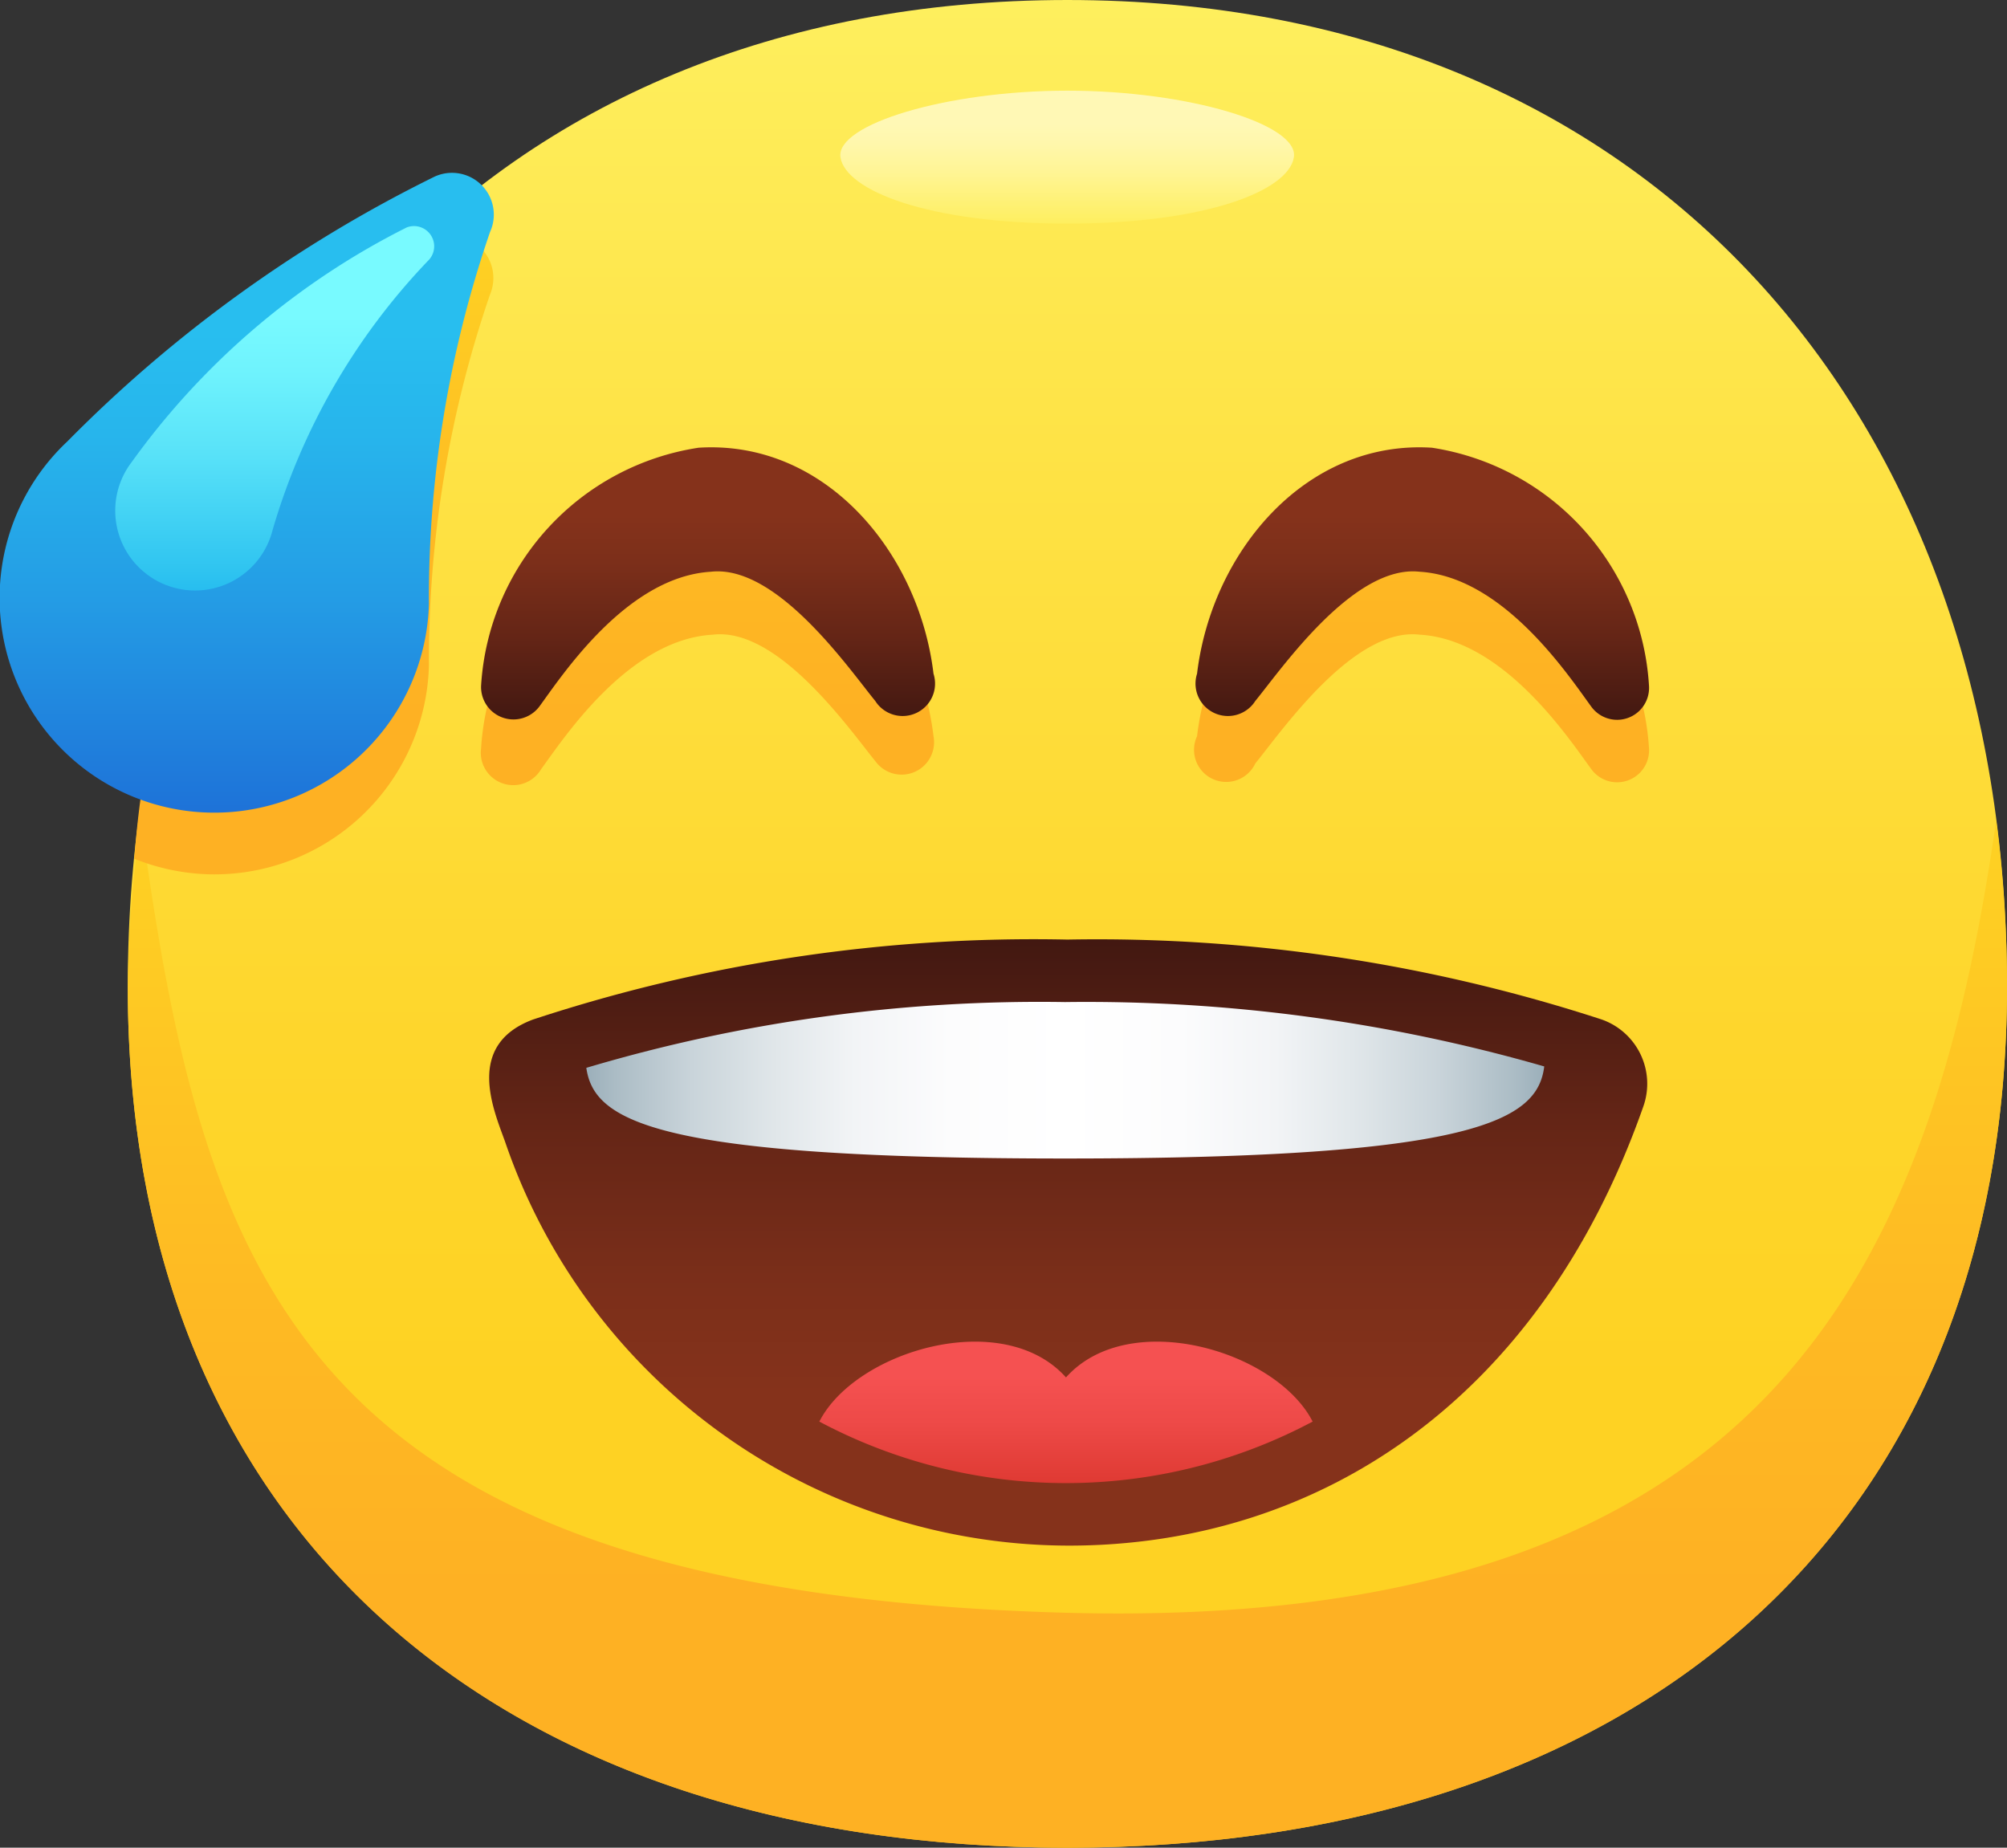 <svg xmlns="http://www.w3.org/2000/svg" xmlns:xlink="http://www.w3.org/1999/xlink" viewBox="0 0 42.72 39.33"><rect x="0" y="0" width="42.72" height="39.33" fill="#333333" stroke="none"/><defs><style>.cls-1{fill:url(#鍊踑臇蜸馯鳺艜_205);}.cls-2{fill:url(#鍊踑臇蜸馯鳺艜_173);}.cls-3{fill:url(#鍊踑臇蜸馯鳺艜_223);}.cls-4{fill:url(#鍊踑臇蜸馯鳺艜_173-2);}.cls-5{fill:url(#鍊踑臇蜸馯鳺艜_117);}.cls-6{fill:url(#鍊踑臇蜸馯鳺艜_21);}.cls-7{fill:url(#鍊踑臇蜸馯鳺艜_165);}.cls-8{fill:url(#鍊踑臇蜸馯鳺艜_117-2);}.cls-9{fill:url(#鍊踑臇蜸馯鳺艜_117-3);}.cls-10{fill:url(#鍊踑臇蜸馯鳺艜_60);}.cls-11{fill:url(#鍊踑臇蜸馯鳺艜_319);}</style><linearGradient id="鍊踑臇蜸馯鳺艜_205" x1="22.72" y1="39.33" x2="22.72" gradientUnits="userSpaceOnUse"><stop offset="0.25" stop-color="#fed223"/><stop offset="0.44" stop-color="#fed62c"/><stop offset="0.74" stop-color="#fee244"/><stop offset="1" stop-color="#feef5e"/></linearGradient><linearGradient id="鍊踑臇蜸馯鳺艜_173" x1="22.72" y1="39.33" x2="22.72" y2="17.46" gradientUnits="userSpaceOnUse"><stop offset="0.25" stop-color="#feb123"/><stop offset="0.54" stop-color="#feba23"/><stop offset="1" stop-color="#fed223"/></linearGradient><linearGradient id="鍊踑臇蜸馯鳺艜_223" x1="22.72" y1="1.93" x2="22.72" y2="4.76" gradientUnits="userSpaceOnUse"><stop offset="0.25" stop-color="#fff8b5"/><stop offset="0.39" stop-color="#fff7ac"/><stop offset="0.62" stop-color="#fff594"/><stop offset="0.91" stop-color="#fef06c"/><stop offset="1" stop-color="#feef5e"/></linearGradient><linearGradient id="鍊踑臇蜸馯鳺艜_173-2" x1="18.98" y1="18.61" x2="18.98" y2="5.02" xlink:href="#鍊踑臇蜸馯鳺艜_173"/><linearGradient id="鍊踑臇蜸馯鳺艜_117" x1="22.73" y1="32.9" x2="22.73" y2="20" gradientUnits="userSpaceOnUse"><stop offset="0.25" stop-color="#85321b"/><stop offset="0.42" stop-color="#7c2f1a"/><stop offset="0.7" stop-color="#642516"/><stop offset="1" stop-color="#421811"/></linearGradient><linearGradient id="鍊踑臇蜸馯鳺艜_21" x1="12.48" y1="22.99" x2="32.87" y2="22.99" gradientUnits="userSpaceOnUse"><stop offset="0" stop-color="#9bafba"/><stop offset="0.03" stop-color="#abbcc5"/><stop offset="0.11" stop-color="#c9d4da"/><stop offset="0.2" stop-color="#e1e7ea"/><stop offset="0.28" stop-color="#f2f4f6"/><stop offset="0.38" stop-color="#fcfcfd"/><stop offset="0.5" stop-color="#fff"/><stop offset="0.62" stop-color="#fcfcfd"/><stop offset="0.72" stop-color="#f2f4f6"/><stop offset="0.8" stop-color="#e1e7ea"/><stop offset="0.89" stop-color="#c9d4da"/><stop offset="0.97" stop-color="#abbcc5"/><stop offset="1" stop-color="#9bafba"/></linearGradient><linearGradient id="鍊踑臇蜸馯鳺艜_165" x1="22.69" y1="28.56" x2="22.69" y2="31.57" gradientUnits="userSpaceOnUse"><stop offset="0.25" stop-color="#f55151"/><stop offset="0.56" stop-color="#ee4a48"/><stop offset="1" stop-color="#df3a33"/></linearGradient><linearGradient id="鍊踑臇蜸馯鳺艜_117-2" x1="15.04" y1="9.52" x2="15.04" y2="15.32" xlink:href="#鍊踑臇蜸馯鳺艜_117"/><linearGradient id="鍊踑臇蜸馯鳺艜_117-3" x1="30.31" y1="9.52" x2="30.31" y2="15.32" xlink:href="#鍊踑臇蜸馯鳺艜_117"/><linearGradient id="鍊踑臇蜸馯鳺艜_60" x1="5.25" y1="17.28" x2="5.25" y2="3.68" gradientUnits="userSpaceOnUse"><stop offset="0" stop-color="#1e72d8"/><stop offset="0.02" stop-color="#1e75d9"/><stop offset="0.34" stop-color="#249de5"/><stop offset="0.59" stop-color="#27b5ec"/><stop offset="0.75" stop-color="#28beef"/></linearGradient><linearGradient id="鍊踑臇蜸馯鳺艜_319" x1="5.86" y1="4.8" x2="5.86" y2="12.53" gradientUnits="userSpaceOnUse"><stop offset="0.25" stop-color="#78faff"/><stop offset="0.4" stop-color="#6ff3fd"/><stop offset="0.64" stop-color="#57e1f8"/><stop offset="0.95" stop-color="#2fc4f0"/><stop offset="1" stop-color="#28beef"/></linearGradient></defs><title>資產 5</title><g id="圖層_2" data-name="圖層 2"><g id="Icons"><g id="Icon"><g id="Body"><path id="Body-2" data-name="Body" class="cls-1" d="M42.72,21c0,11.74-8.07,18.33-20,18.33s-20-6.59-20-18.33c0-12.18,7.62-21,20-21S42.72,8.82,42.72,21Z"/><path class="cls-2" d="M22.72,34.33C6.31,33.89,4.33,27.14,3,17.46A27.22,27.22,0,0,0,2.72,21c0,11.74,8.06,18.33,20,18.33s20-6.59,20-18.33a27.22,27.22,0,0,0-.23-3.54C41.11,27.14,37.55,34.72,22.72,34.33Z"/><path class="cls-3" d="M27.54,3.35c-.11.7-1.84,1.41-4.82,1.41S18,4.05,17.89,3.35s2.25-1.42,4.83-1.42S27.66,2.65,27.54,3.35Z"/></g><path class="cls-4" d="M10.24,15.93a5.47,5.47,0,0,1,4.63-5.07c2.69-.17,4.69,2.22,5,4.81a.69.69,0,0,1-1.2.58c-.55-.67-2.09-2.91-3.5-2.74-1.79.1-3.16,2.19-3.65,2.86A.69.69,0,0,1,10.24,15.93ZM9.13,14.18a24,24,0,0,1,1.3-7.91A.9.9,0,0,0,9.25,5.09l-.68.34A20.68,20.68,0,0,0,2.86,18.28a4.62,4.62,0,0,0,1.57.33A4.57,4.57,0,0,0,9.13,14.18Zm17.59,2.07c.55-.67,2.09-2.91,3.5-2.74,1.78.1,3.16,2.19,3.65,2.86a.68.68,0,0,0,1.23-.44,5.47,5.47,0,0,0-4.62-5.07c-2.69-.17-4.69,2.22-5,4.81A.68.68,0,0,0,26.72,16.25Z"/><g id="Face"><path class="cls-5" d="M34.09,21.7A34.63,34.63,0,0,0,22.72,20a34.06,34.06,0,0,0-11.37,1.7c-1.46.54-.84,1.93-.6,2.6a12.7,12.7,0,0,0,12,8.6c5.22,0,10-3,12.23-9.35A1.45,1.45,0,0,0,34.09,21.7Z"/><path class="cls-6" d="M32.87,22.7a35.26,35.26,0,0,0-10.2-1.37,33.85,33.85,0,0,0-10.19,1.4c.16,1.12,1.43,1.93,10.19,1.93S32.73,23.84,32.87,22.7Z"/><path class="cls-7" d="M27.94,30.26c-.77-1.51-3.91-2.44-5.25-.94-1.34-1.5-4.48-.57-5.25.94A11.18,11.18,0,0,0,27.94,30.26Z"/><path class="cls-8" d="M18.63,14.92c-.55-.67-2.09-2.91-3.5-2.75-1.79.11-3.16,2.2-3.65,2.87a.69.69,0,0,1-1.24-.44,5.46,5.46,0,0,1,4.63-5.07c2.69-.17,4.69,2.22,5,4.81A.69.69,0,0,1,18.63,14.92Z"/><path class="cls-9" d="M26.72,14.92c.55-.67,2.09-2.91,3.5-2.75,1.78.11,3.16,2.2,3.65,2.87a.68.68,0,0,0,1.23-.44,5.46,5.46,0,0,0-4.62-5.07c-2.69-.17-4.69,2.22-5,4.81A.69.69,0,0,0,26.72,14.92Z"/><path class="cls-8" d="M18.63,14.92c-.55-.67-2.09-2.91-3.5-2.75-1.79.11-3.16,2.2-3.65,2.87a.69.69,0,0,1-1.24-.44,5.46,5.46,0,0,1,4.63-5.07c2.69-.17,4.69,2.22,5,4.81A.69.69,0,0,1,18.63,14.92Z"/><path class="cls-9" d="M26.72,14.92c.55-.67,2.09-2.91,3.5-2.75,1.78.11,3.16,2.2,3.65,2.87a.68.68,0,0,0,1.23-.44,5.46,5.46,0,0,0-4.62-5.07c-2.69-.17-4.69,2.22-5,4.81A.69.69,0,0,0,26.72,14.92Z"/><g id="_群組_" data-name="&lt;群組&gt;"><path class="cls-10" d="M10.43,4.94a23.94,23.94,0,0,0-1.3,7.91A4.57,4.57,0,1,1,1.43,9.4,28.93,28.93,0,0,1,9.25,3.76.89.89,0,0,1,10.43,4.94Z"/><path class="cls-11" d="M9.14,5.52A13.91,13.91,0,0,0,5.8,11.29a1.7,1.7,0,1,1-3-1.45,16.09,16.09,0,0,1,5.86-5A.43.43,0,0,1,9.14,5.52Z"/></g></g></g></g></g></svg>